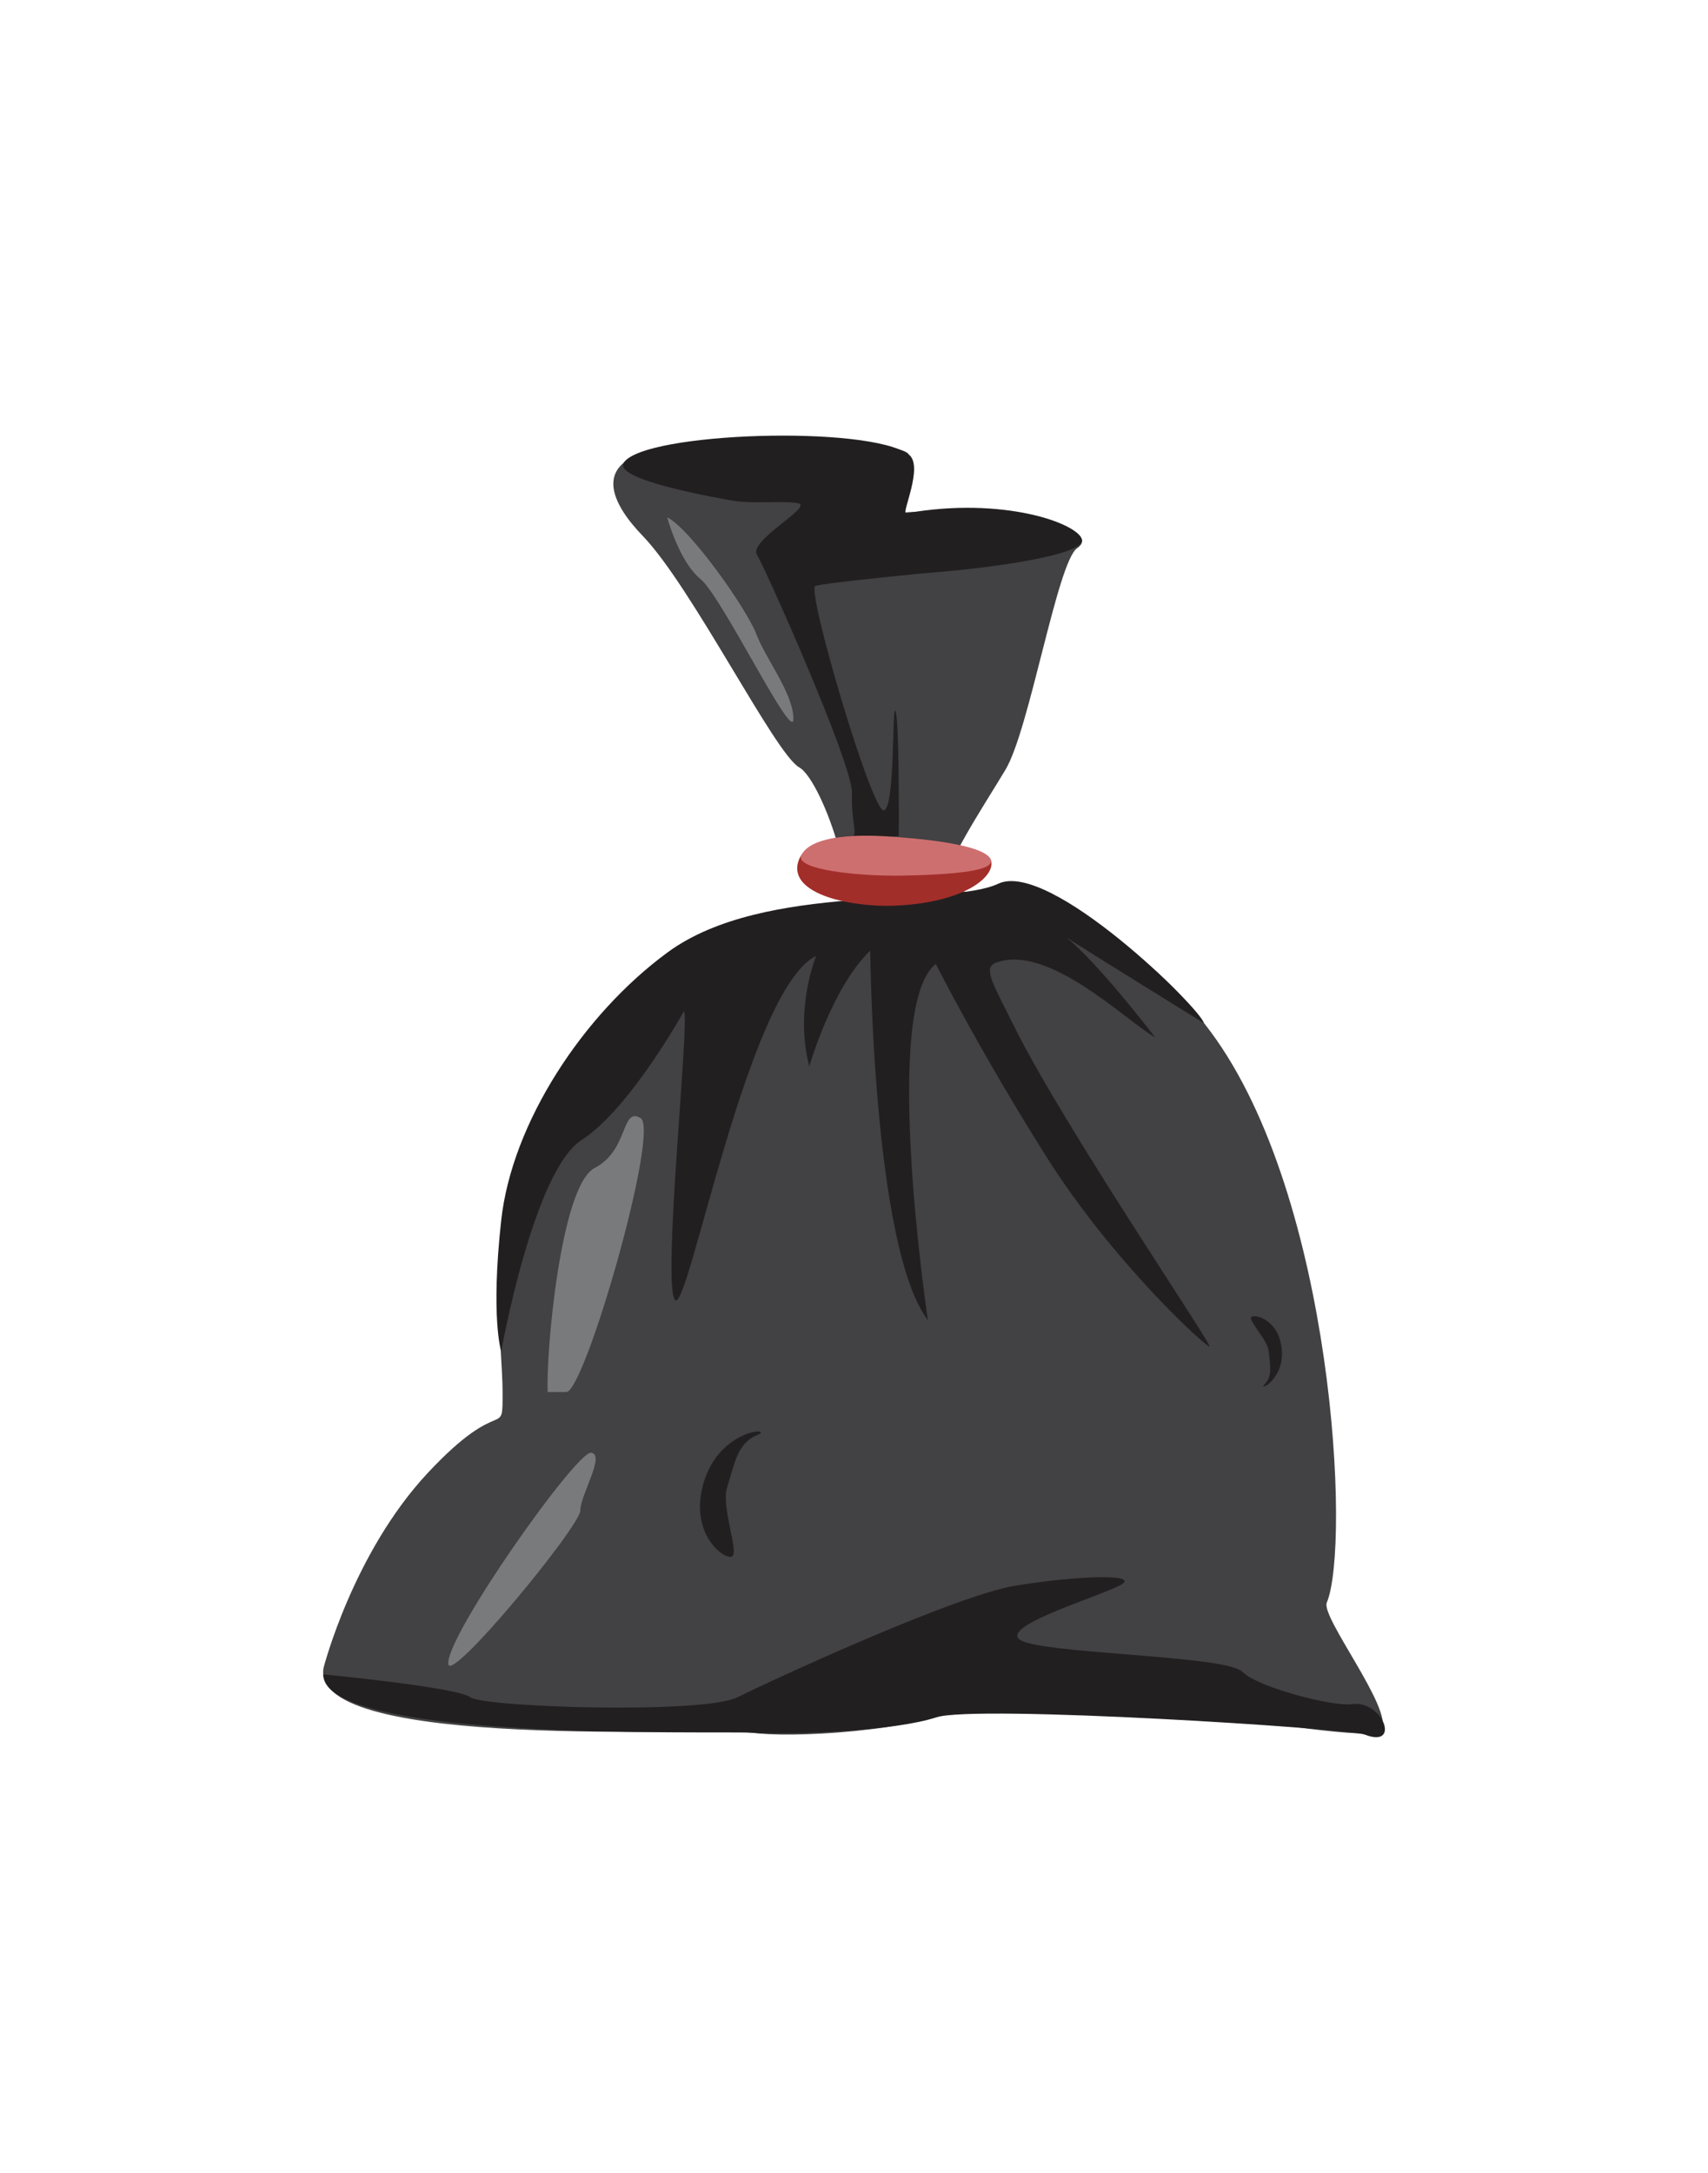 <?xml version="1.0" encoding="UTF-8"?>
<svg id="Layer_1" xmlns="http://www.w3.org/2000/svg" viewBox="0 0 183.65 233.58">
  <defs>
    <style>
      .cls-1 {
        fill: #424143;
      }

      .cls-2 {
        fill: #ce6f6f;
      }

      .cls-3 {
        fill: #221f20;
      }

      .cls-4 {
        fill: #a22e2a;
      }

      .cls-5 {
        fill: #797a7b;
      }
    </style>
  </defs>
  <g>
    <path class="cls-1" d="M34.78,179.33s3.16-12.36,11.21-20.98c8.05-8.62,8.05-3.45,8.05-8.62s-1.72-15.81,2.01-22.41c3.74-6.61,8.05-21.27,18.1-25.86s11.21-4.02,15.23-3.45-.86-14.08-3.45-15.52-11.55-19.43-16.84-24.9c-3.21-3.32-5.68-7.88,1.59-9.3,5.76-1.13,26.46-1.14,27.03.58s-.95,6.24-.95,6.24c0,0,7.85-.49,12.16.08s9.04,2.26,6.9,3.74-5.12,19.51-7.71,23.82c-2.59,4.31-6.66,10.37-6.37,12.38s15.23-2.01,28.45,15.81c13.22,17.82,15.04,55.2,12.47,61.35-.65,1.55,7.07,11.35,5.92,13.65s-36.69-5.98-43.59-2.82c-6.9,3.16-20.21,3.74-24.23,3.14-4.02-.6-47.42,1.99-45.98-6.92Z"/>
    <path class="cls-3" d="M73.55,108.69c.62.99-2.35,29.05-.99,31.03s7.79-33.38,15.2-36.96c0,0-2.37,5.71-.74,11.87,0,0,2.4-8.42,6.55-12.44,0,0,.27,31.94,6.2,39.73,0,0-5.07-33.72.85-38.29,0,0,4.69,9.3,11.86,20.67s17.07,20.4,17.56,20.45-15.69-23.7-21.01-34.44c-2.24-4.52-3.38-6.26-1.98-6.8,5.6-2.15,13.92,6.15,17.15,8.01,0,0-7.42-9.75-10.6-11.47-1.88-1.01,15.84,9.93,15.84,9.93-.35-1.57-16.61-17.56-22.1-14.98s-25.1-.28-35.54,7.37c-9.09,6.66-16.76,18.34-17.91,28.83-1.15,10.49,0,14.09,0,14.09,0,0,3.46-19.41,8.65-22.74,5.19-3.34,11-13.84,11-13.84Z"/>
    <path class="cls-3" d="M78.17,159.94c.78-2.48,1.1-4.78,3.19-5.64s-3.8-.86-5.64,4.9c-1.84,5.76,2.4,8.7,3.04,8.09s-1.22-5.36-.59-7.35Z"/>
    <path class="cls-3" d="M136.41,145.23c.13,1.43.47,2.66-.41,3.55s2.12-.39,1.82-3.71-3.1-3.89-3.3-3.44,1.78,2.46,1.89,3.6Z"/>
    <path class="cls-3" d="M34.74,180s14.44,1.38,15.83,2.46,25.04,1.84,28.73,0c3.69-1.84,23.35-10.91,29.81-11.98,6.45-1.08,13.98-1.38,11.22,0-2.77,1.38-14.29,4.8-9.99,6.09,4.3,1.29,21.56,1.47,23.25,3.16s9.75,3.75,11.69,3.47c3.42-.5,5.38,4.8,1.49,3.28-1.72-.67-41.96-3.25-46.11-1.86-4.15,1.38-14.46,1.92-19.89,1.65-4.2-.2-46.01.99-46.01-6.26Z"/>
    <path class="cls-3" d="M96.64,89.88s.08-12.23-.34-13.4,0,10.3-1.26,10.64-8.38-23.79-7.37-24.13,11.97-1.41,14.22-1.59c3.1-.24,14.79-1.61,14.44-3.37s-8.49-4.7-18.89-2.85c-.58.1,1.93-5.09.27-6.32-4.32-3.19-28.37-2.4-30.62.85-1.32,1.9,10.47,3.88,11.51,4.08,2.3.44,5.56-.02,7.23.31s-5.36,4.02-4.44,5.53,10.3,22.53,10.22,25.63c-.08,3.1.5,3.94.17,4.61s4.86,0,4.86,0Z"/>
    <path class="cls-5" d="M71.74,55.62c2.42,1.16,8.52,9.78,9.57,12.52s4,6.42,4,9.15-7.68-13.15-9.99-15.04-3.58-6.63-3.58-6.63Z"/>
    <path class="cls-5" d="M58.89,149.65c-.21-4,1.37-22.19,5.05-24.09s2.84-6.63,4.94-5.36-6,29.45-7.99,29.45h-2Z"/>
    <path class="cls-5" d="M48.2,178.89c.23,2.12,14.2-14.83,14.2-16.51s2.73-6,1.16-6.21-15.67,19.77-15.36,22.72Z"/>
  </g>
  <path class="cls-4" d="M96.26,97.36c-4.58.2-11.37-1.16-10.46-4.63s8.12-2.89,9.44-2.66,10.56.69,11.27,2.31-2.44,4.63-10.25,4.98Z"/>
  <path class="cls-2" d="M97.04,94.13c-4.58.09-11.65-.62-10.87-2.2,1.3-2.64,8.58-2.07,9.9-1.97s9.7.64,10.44,2.42c.39.92-1.66,1.6-9.47,1.75Z"/>
</svg>